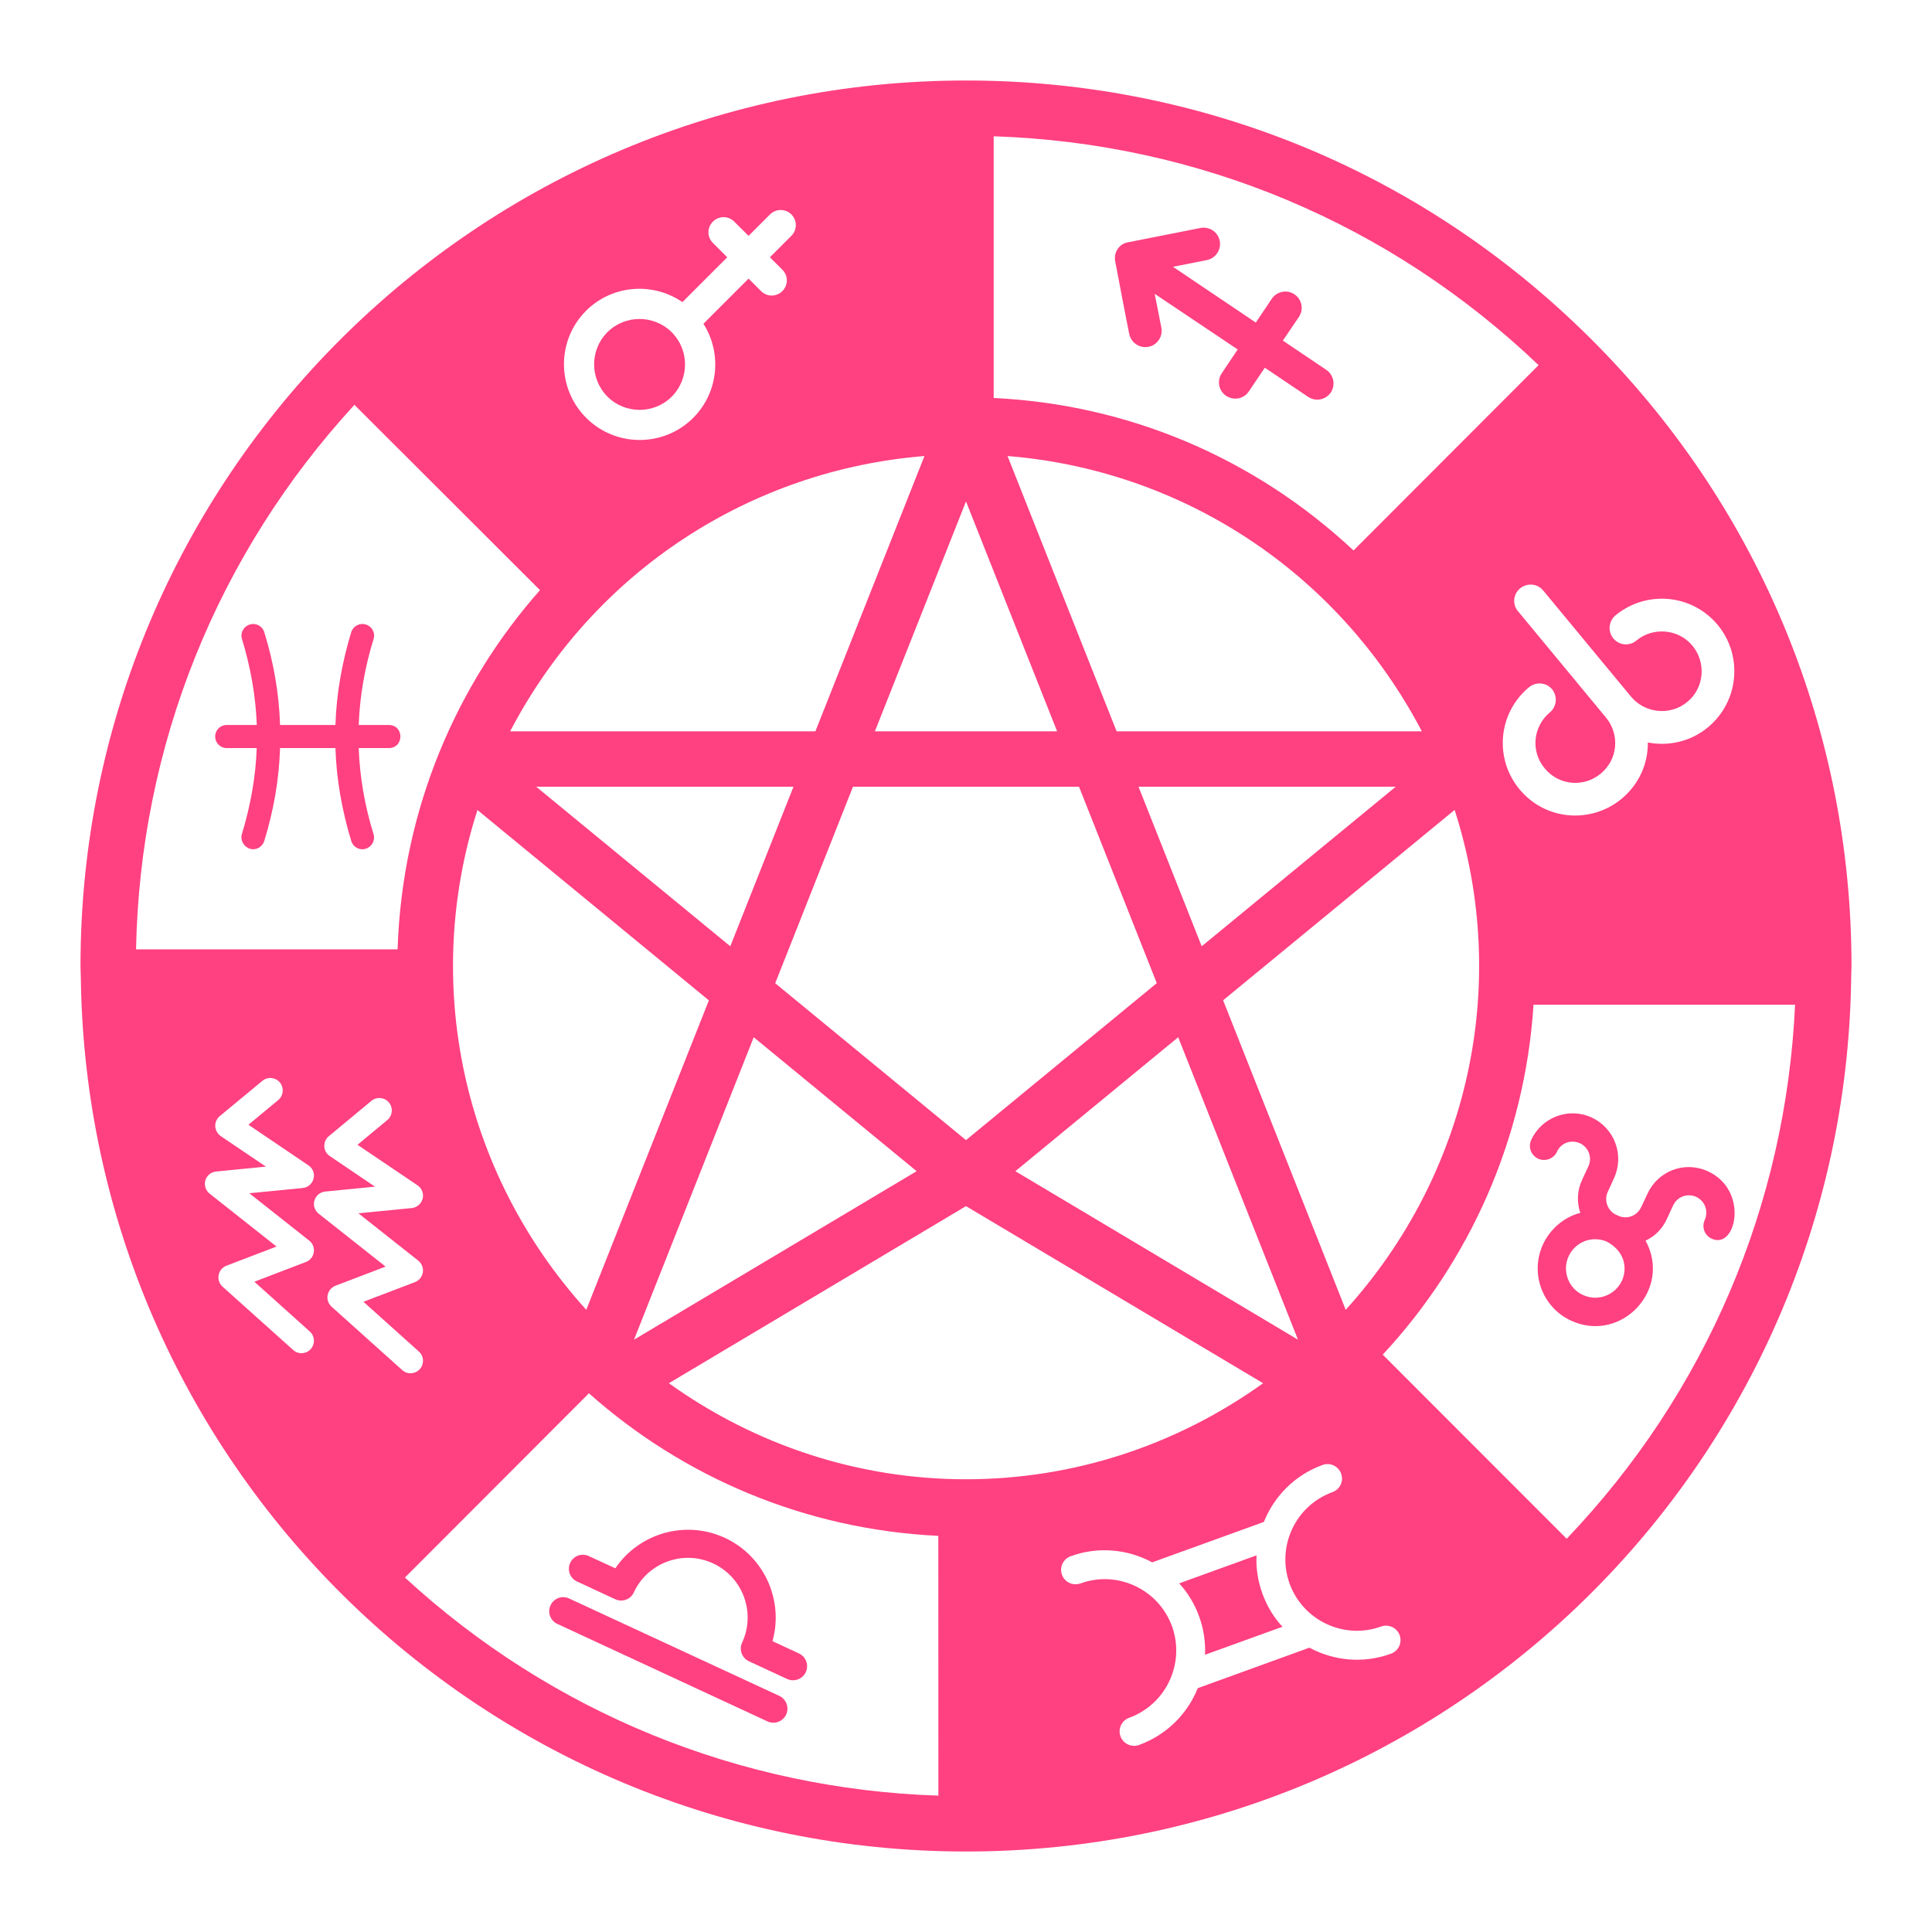 <svg width="24" height="24" viewBox="0 0 24 24" fill="none" xmlns="http://www.w3.org/2000/svg">
<path d="M19.846 4.293C17.759 2.17 14.973 1 12 1C5.929 1 1 5.926 1 12C1.001 12.035 1.003 12.105 1.004 12.14C1.004 12.141 1.004 12.141 1.004 12.142C1.081 18.164 5.979 23 12 23C18.022 23 22.919 18.162 22.996 12.142C22.996 12.141 22.996 12.141 22.996 12.14C22.996 12.139 22.996 12.138 22.996 12.137L23 12C23 9.101 21.88 6.364 19.846 4.293C19.846 4.293 19.846 4.293 19.846 4.293L19.846 4.293ZM12.344 1.693C14.888 1.776 17.268 2.775 19.113 4.536L16.814 6.838C15.582 5.687 14.018 5.024 12.344 4.944L12.344 1.693ZM8.806 12.427L7.283 16.271C5.725 14.55 5.248 12.19 5.931 10.062L8.806 12.427ZM6.661 9.773H9.857L9.072 11.755L6.661 9.773ZM9.363 12.885L11.387 14.549L7.876 16.642L9.363 12.885ZM9.63 12.214L10.596 9.773H13.404L14.37 12.213L12 14.163L9.63 12.214ZM13.871 9.085L12.516 5.665C14.641 5.836 16.603 7.066 17.663 9.085H13.871ZM17.338 9.773L14.928 11.755L14.143 9.773H17.338ZM14.636 12.885L16.124 16.642L12.613 14.549L14.636 12.885ZM15.194 12.426L18.07 10.061C18.769 12.239 18.242 14.585 16.717 16.271L15.194 12.426ZM13.132 9.085H10.868L12 6.229L13.132 9.085ZM7.28 3.861C7.605 3.536 8.111 3.501 8.477 3.753L9.034 3.196L8.856 3.018C8.782 2.944 8.782 2.827 8.856 2.753C8.929 2.68 9.047 2.678 9.121 2.753L9.299 2.93L9.565 2.664C9.64 2.59 9.758 2.591 9.831 2.664C9.904 2.737 9.905 2.855 9.831 2.929L9.564 3.196L9.719 3.351C9.794 3.425 9.792 3.543 9.719 3.616C9.645 3.69 9.528 3.69 9.454 3.616L9.299 3.461L8.738 4.022C8.97 4.384 8.928 4.875 8.611 5.191C8.245 5.557 7.648 5.557 7.282 5.191C6.914 4.824 6.914 4.227 7.28 3.861L7.28 3.861ZM11.484 5.665L10.129 9.085H6.337C7.39 7.07 9.353 5.836 11.484 5.665H11.484ZM4.403 5.029L6.708 7.331C5.679 8.495 4.996 10.043 4.939 11.793H1.69C1.739 9.268 2.696 6.886 4.403 5.029V5.029ZM3.841 15.411C3.885 15.446 3.907 15.501 3.898 15.556C3.89 15.611 3.852 15.657 3.8 15.677L3.16 15.922L3.848 16.54C3.912 16.597 3.917 16.695 3.86 16.759C3.803 16.822 3.705 16.828 3.642 16.77L2.764 15.983C2.724 15.947 2.706 15.893 2.716 15.84C2.725 15.787 2.762 15.743 2.813 15.723L3.435 15.485L2.604 14.828C2.555 14.789 2.534 14.723 2.551 14.663C2.569 14.602 2.622 14.559 2.685 14.553L3.303 14.492L2.742 14.113C2.702 14.085 2.677 14.04 2.674 13.992C2.672 13.943 2.692 13.896 2.73 13.865L3.259 13.427C3.325 13.372 3.422 13.381 3.477 13.447C3.531 13.513 3.522 13.61 3.457 13.665L3.086 13.972L3.831 14.476C3.875 14.505 3.9 14.553 3.9 14.604C3.9 14.616 3.898 14.629 3.895 14.642C3.879 14.705 3.825 14.752 3.76 14.758L3.097 14.823L3.841 15.411ZM4.119 16.232C4.079 16.196 4.06 16.142 4.07 16.089C4.08 16.036 4.117 15.992 4.167 15.972L4.79 15.734L3.959 15.077C3.909 15.038 3.888 14.973 3.906 14.912C3.924 14.852 3.977 14.808 4.039 14.802L4.658 14.741L4.097 14.361C4.056 14.334 4.031 14.29 4.029 14.241C4.027 14.192 4.047 14.145 4.085 14.114L4.614 13.675C4.68 13.621 4.777 13.63 4.832 13.696C4.886 13.762 4.877 13.859 4.811 13.914L4.441 14.221L5.186 14.724C5.23 14.754 5.255 14.802 5.255 14.853C5.255 14.865 5.253 14.878 5.25 14.891C5.234 14.954 5.18 15 5.115 15.007L4.452 15.072L5.196 15.66C5.239 15.695 5.261 15.75 5.253 15.805C5.244 15.86 5.207 15.906 5.155 15.927L4.515 16.171L5.203 16.789C5.267 16.846 5.272 16.944 5.215 17.008C5.158 17.071 5.06 17.077 4.997 17.02L4.119 16.232ZM11.657 22.306C9.182 22.225 6.852 21.273 5.03 19.597L7.316 17.308C8.484 18.346 9.994 18.999 11.656 19.079L11.657 22.306ZM8.309 17.183L12 14.983L15.691 17.183C14.615 17.954 13.336 18.376 12 18.376C10.664 18.376 9.386 17.954 8.309 17.183ZM17.279 20.543C16.933 20.669 16.568 20.631 16.266 20.468L14.879 20.971C14.752 21.288 14.495 21.551 14.149 21.677C14.056 21.71 13.953 21.662 13.919 21.569C13.885 21.476 13.934 21.372 14.027 21.339C14.486 21.172 14.725 20.662 14.559 20.202C14.392 19.743 13.882 19.503 13.422 19.67C13.329 19.703 13.226 19.656 13.192 19.562C13.158 19.469 13.207 19.366 13.3 19.332C13.646 19.206 14.012 19.246 14.313 19.408L15.7 18.906C15.828 18.588 16.084 18.323 16.43 18.198C16.523 18.164 16.627 18.213 16.66 18.306C16.695 18.4 16.645 18.502 16.552 18.536C16.093 18.702 15.854 19.213 16.02 19.673C16.187 20.132 16.698 20.372 17.157 20.205C17.25 20.172 17.354 20.22 17.387 20.313C17.421 20.406 17.372 20.51 17.279 20.543L17.279 20.543ZM19.462 19.115L17.177 16.828C18.252 15.67 18.942 14.155 19.05 12.481H22.299C22.185 14.975 21.187 17.307 19.462 19.115H19.462ZM20.015 7.713C20.027 7.687 20.045 7.664 20.068 7.644C20.46 7.324 21.023 7.384 21.338 7.763C21.655 8.147 21.601 8.715 21.219 9.033C21.003 9.213 20.728 9.273 20.47 9.223C20.473 9.486 20.362 9.741 20.144 9.923C19.774 10.23 19.206 10.202 18.876 9.805C18.558 9.422 18.61 8.856 18.994 8.537C19.081 8.466 19.209 8.476 19.28 8.562C19.351 8.649 19.34 8.777 19.253 8.85C19.047 9.021 19.009 9.33 19.189 9.545C19.365 9.759 19.675 9.785 19.885 9.61C20.102 9.431 20.121 9.121 19.951 8.915L18.858 7.594C18.785 7.511 18.796 7.38 18.883 7.309C18.97 7.238 19.098 7.248 19.169 7.334L20.262 8.655C20.438 8.864 20.75 8.893 20.96 8.72C21.171 8.547 21.198 8.233 21.025 8.022C20.849 7.809 20.533 7.787 20.328 7.957C20.243 8.029 20.113 8.018 20.042 7.931C19.989 7.868 19.981 7.782 20.015 7.713L20.015 7.713Z" fill="#FF4081"/>
<path d="M15.936 4.231L16.135 3.938C16.198 3.845 16.174 3.719 16.08 3.656C15.987 3.593 15.861 3.62 15.799 3.711L15.6 4.007L14.571 3.314L14.992 3.231C15.102 3.209 15.173 3.101 15.152 2.992C15.13 2.882 15.025 2.811 14.913 2.832L14.012 3.01C13.915 3.025 13.835 3.121 13.852 3.238C13.857 3.272 14.033 4.183 14.028 4.148C14.048 4.246 14.133 4.312 14.229 4.312C14.357 4.312 14.45 4.195 14.427 4.071L14.344 3.65L15.375 4.341L15.177 4.637C15.114 4.73 15.14 4.856 15.232 4.918C15.341 4.985 15.457 4.946 15.513 4.863L15.712 4.568L16.25 4.93C16.35 4.995 16.469 4.964 16.532 4.876C16.593 4.782 16.568 4.657 16.475 4.594L15.936 4.231Z" fill="#FF4081"/>
<path d="M4.829 9.006H4.456C4.469 8.65 4.531 8.293 4.641 7.937C4.664 7.861 4.622 7.781 4.545 7.758C4.469 7.734 4.387 7.777 4.363 7.853C4.247 8.236 4.179 8.621 4.167 9.006H3.479C3.467 8.621 3.401 8.236 3.283 7.853C3.259 7.777 3.179 7.734 3.103 7.758C3.027 7.781 2.982 7.861 3.006 7.937C3.114 8.293 3.177 8.65 3.19 9.006H2.817C2.737 9.006 2.673 9.069 2.673 9.149C2.673 9.23 2.737 9.293 2.817 9.293H3.189C3.177 9.648 3.113 10.006 3.005 10.361C2.982 10.437 3.027 10.518 3.103 10.543C3.173 10.567 3.258 10.527 3.283 10.446C3.401 10.063 3.467 9.678 3.479 9.293H4.167C4.179 9.678 4.247 10.063 4.363 10.446C4.382 10.509 4.439 10.55 4.501 10.55C4.516 10.55 4.53 10.547 4.545 10.543C4.621 10.518 4.664 10.437 4.64 10.361C4.53 10.006 4.469 9.648 4.456 9.293H4.829C5.022 9.293 5.022 9.006 4.829 9.006V9.006Z" fill="#FF4081"/>
<path d="M7.083 19.415C7.043 19.502 7.08 19.605 7.168 19.646L7.642 19.866C7.73 19.907 7.834 19.869 7.874 19.781C8.046 19.41 8.488 19.249 8.858 19.421C9.229 19.593 9.391 20.034 9.219 20.405C9.178 20.492 9.216 20.596 9.304 20.637L9.778 20.857C9.866 20.897 9.969 20.859 10.01 20.772C10.05 20.684 10.013 20.581 9.925 20.54L9.596 20.387C9.738 19.882 9.496 19.332 9.005 19.104C8.513 18.877 7.938 19.047 7.644 19.482L7.314 19.33C7.227 19.289 7.124 19.327 7.083 19.415L7.083 19.415Z" fill="#FF4081"/>
<path d="M9.681 21.067L7.07 19.857C6.983 19.816 6.879 19.854 6.839 19.942C6.798 20.029 6.836 20.133 6.924 20.173L9.534 21.384C9.622 21.424 9.725 21.386 9.766 21.299C9.806 21.211 9.768 21.108 9.681 21.067V21.067Z" fill="#FF4081"/>
<path d="M19.107 14.394C19.195 14.433 19.3 14.396 19.341 14.308C19.386 14.205 19.508 14.149 19.627 14.202C19.734 14.252 19.782 14.38 19.732 14.488C19.715 14.522 19.637 14.692 19.653 14.658C19.592 14.788 19.586 14.933 19.631 15.067C19.445 15.113 19.263 15.254 19.168 15.457C19.002 15.819 19.16 16.241 19.517 16.406C20.141 16.692 20.773 16.017 20.442 15.412C20.556 15.358 20.651 15.266 20.706 15.143C20.722 15.109 20.8 14.939 20.785 14.973C20.837 14.863 20.963 14.82 21.071 14.868C21.181 14.92 21.225 15.046 21.177 15.155C21.136 15.243 21.175 15.347 21.262 15.387C21.568 15.53 21.729 14.786 21.218 14.551C20.925 14.416 20.595 14.548 20.466 14.828C20.45 14.863 20.372 15.03 20.387 14.995C20.34 15.1 20.22 15.148 20.116 15.108C20.116 15.108 20.086 15.095 20.078 15.091C19.975 15.045 19.92 14.915 19.973 14.804C19.989 14.769 20.066 14.601 20.05 14.635C20.181 14.351 20.057 14.014 19.773 13.883C19.492 13.75 19.152 13.877 19.022 14.159C18.983 14.243 19.012 14.346 19.107 14.394L19.107 14.394ZM19.954 15.421C20.176 15.534 20.223 15.745 20.148 15.91C20.063 16.091 19.846 16.172 19.665 16.087C19.489 16.009 19.4 15.792 19.486 15.606C19.568 15.431 19.766 15.347 19.954 15.421L19.954 15.421Z" fill="#FF4081"/>
<path d="M8.345 4.927C8.565 4.706 8.564 4.347 8.345 4.128C8.125 3.908 7.765 3.907 7.545 4.127C7.325 4.347 7.326 4.706 7.546 4.927C7.765 5.146 8.125 5.147 8.345 4.927L8.345 4.927Z" fill="#FF4081"/>
<path d="M15.609 19.321L14.648 19.669C14.755 19.785 14.839 19.923 14.896 20.08C14.953 20.237 14.977 20.399 14.969 20.556L15.931 20.208C15.823 20.092 15.739 19.953 15.682 19.796C15.625 19.639 15.601 19.479 15.609 19.321V19.321Z" fill="#FF4081"/>
</svg>
